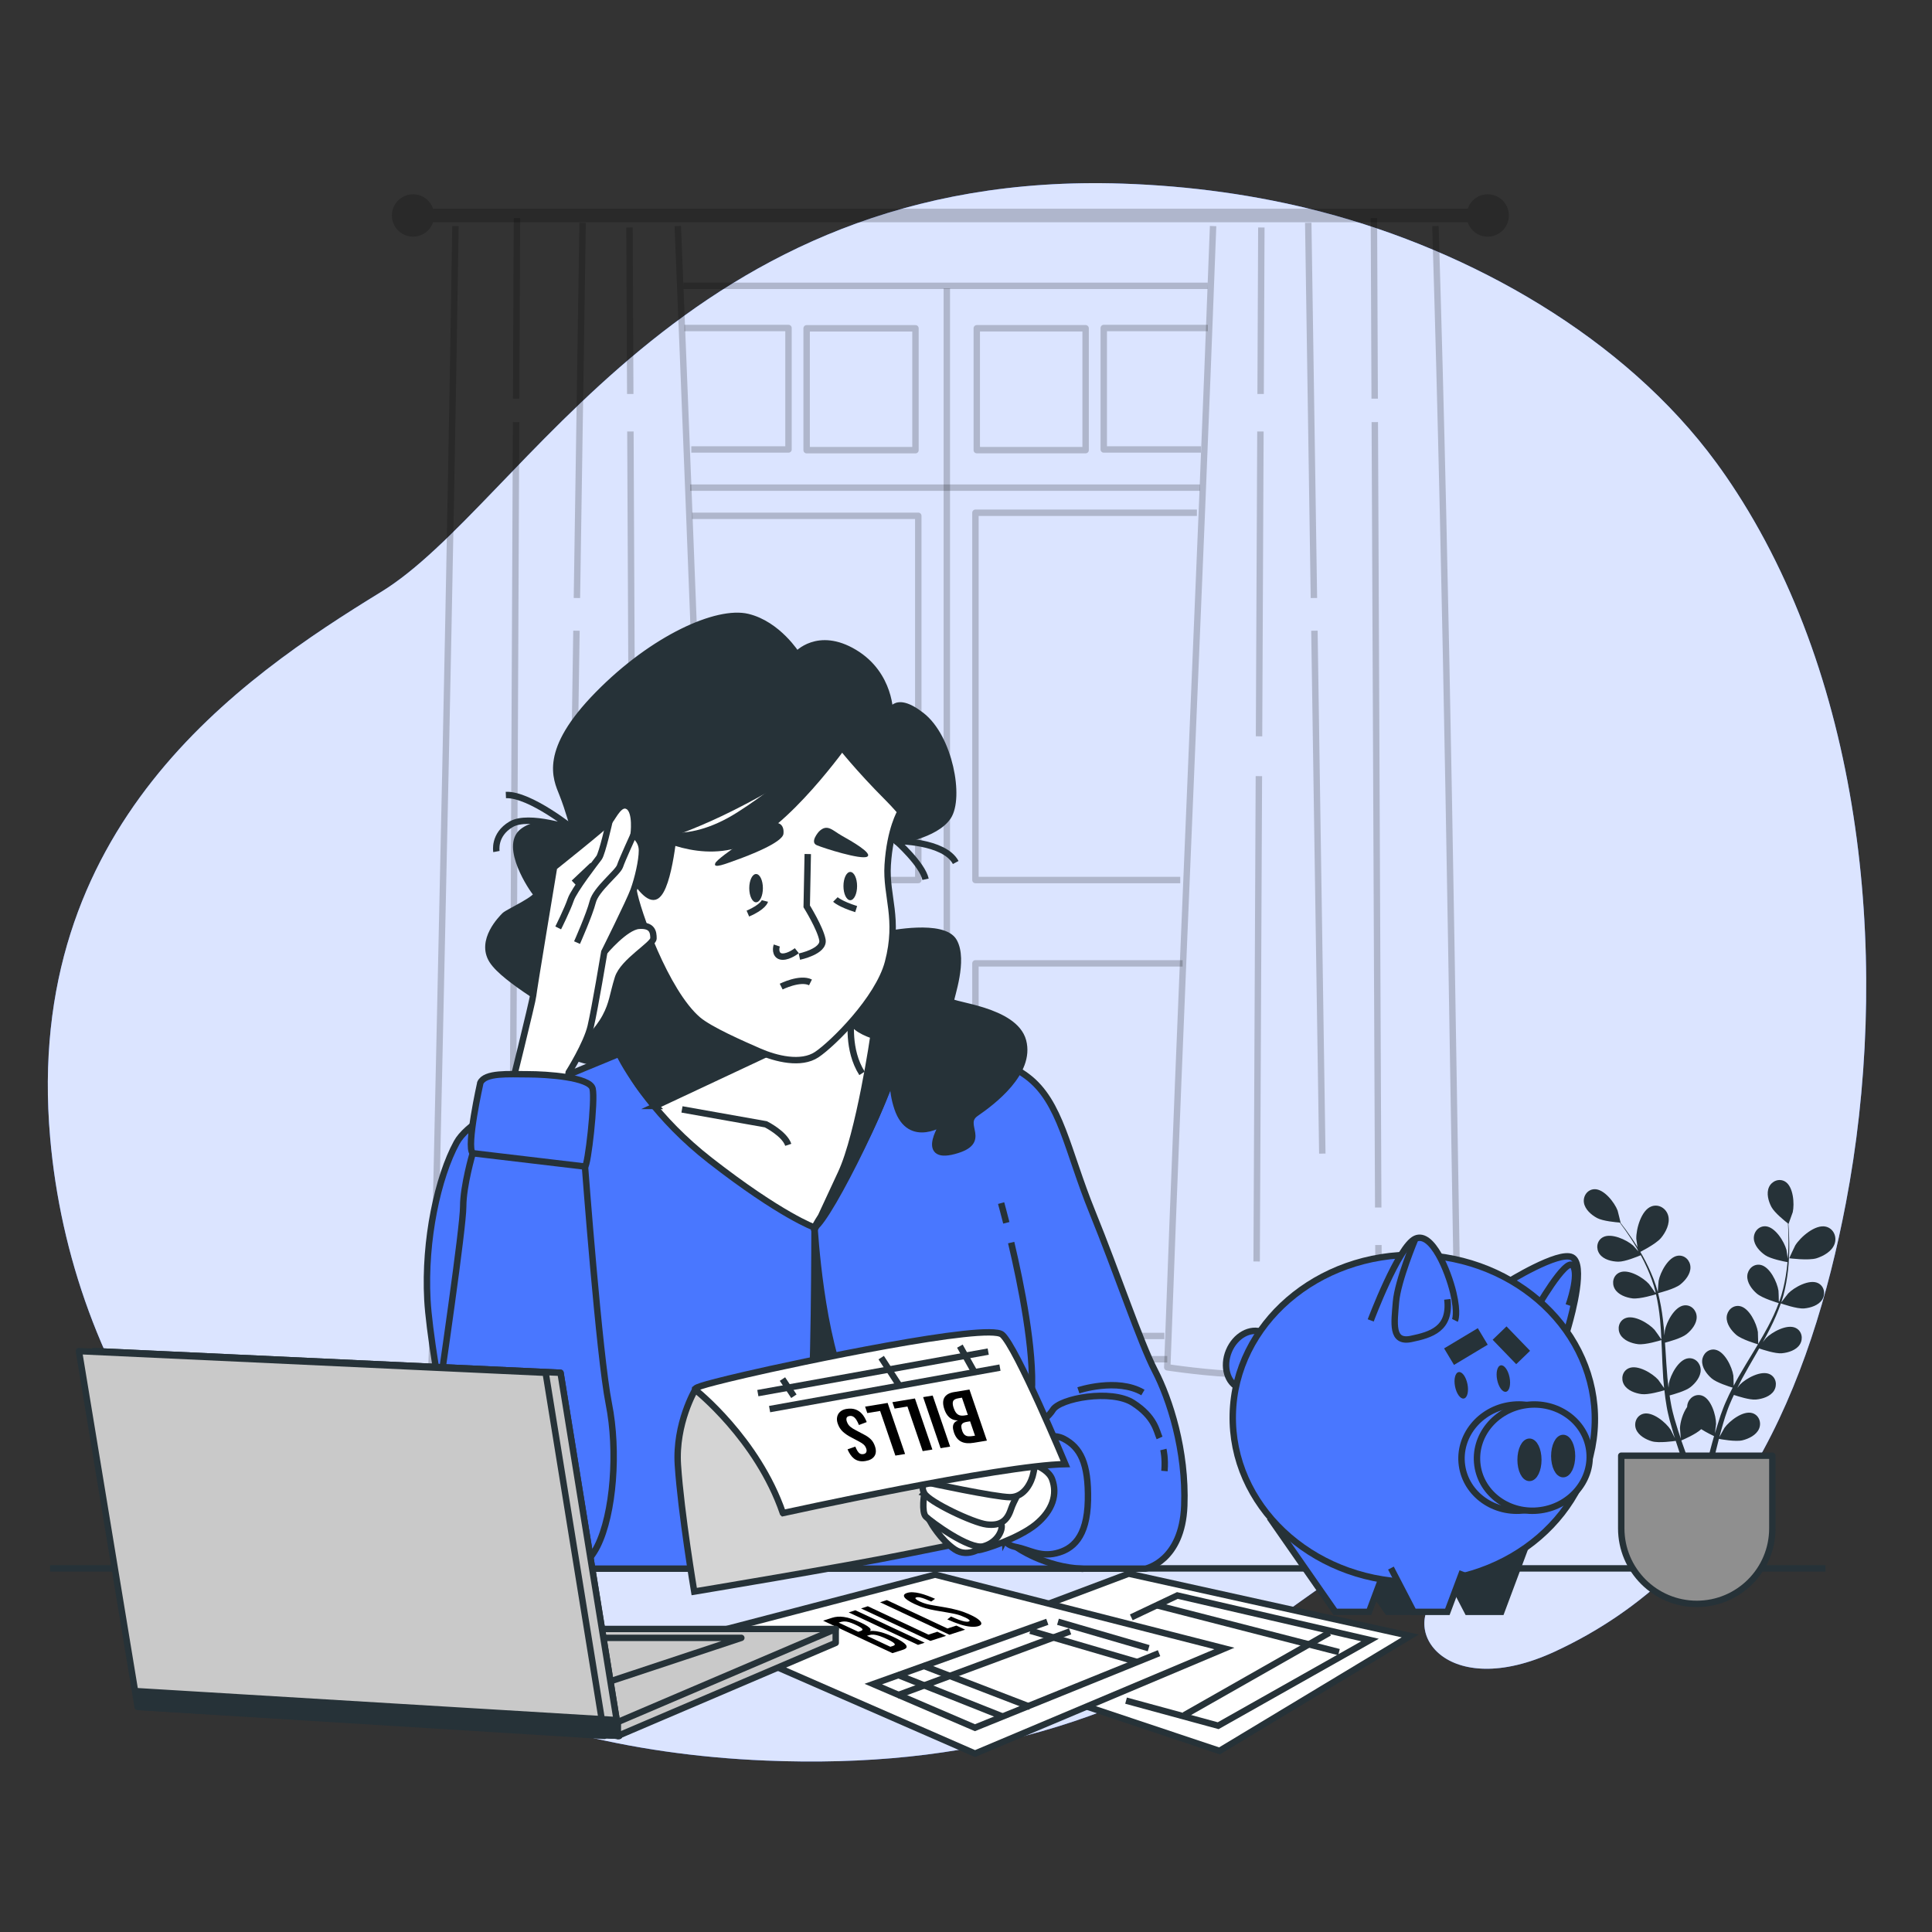 <svg width="301" height="301" viewBox="0 0 301 301" fill="none" xmlns="http://www.w3.org/2000/svg">
<rect x="0" y="0" width="301" height="301" fill="#333333" stroke="none"/>
<path d="M270.518 76.626C269.528 75.09 268.496 73.584 267.416 72.114C253.064 52.518 229.178 39.102 205.964 33.024C195.794 30.36 185.348 28.962 174.926 28.608C106.55 26.298 81.434 78.696 59.402 92.202C37.376 105.714 3.572 128.784 7.814 177.258C11.03 214.11 33.59 249.354 74.792 265.392C79.328 267.162 84.098 268.704 89.09 269.976C98.378 272.352 108.44 273.84 119.288 274.29C150.44 275.58 175.73 268.602 200.468 251.028C206.216 246.942 211.94 242.334 219.404 241.83C224.828 241.464 229.97 243.276 224.3 248.148C217.634 253.872 225.326 265.14 242.24 257.31C270.494 244.242 282.116 216.042 287.594 187.368C294.314 152.172 291.056 108.402 270.518 76.62V76.626Z" fill="#4977FF"/>
<path opacity="0.8" d="M270.518 76.626C269.528 75.09 268.496 73.584 267.416 72.114C253.064 52.518 229.178 39.102 205.964 33.024C195.794 30.36 185.348 28.962 174.926 28.608C106.55 26.298 81.434 78.696 59.402 92.202C37.376 105.714 3.572 128.784 7.814 177.258C11.03 214.11 33.59 249.354 74.792 265.392C79.328 267.162 84.098 268.704 89.09 269.976C98.378 272.352 108.44 273.84 119.288 274.29C150.44 275.58 175.73 268.602 200.468 251.028C206.216 246.942 211.94 242.334 219.404 241.83C224.828 241.464 229.97 243.276 224.3 248.148C217.634 253.872 225.326 265.14 242.24 257.31C270.494 244.242 282.116 216.042 287.594 187.368C294.314 152.172 291.056 108.402 270.518 76.62V76.626Z" fill="white"/>
<path d="M7.796 244.35H284.414" stroke="#263238" stroke-miterlimit="10"/>
<path opacity="0.2" d="M231.782 30.27C230.33 30.27 229.112 31.212 228.674 32.514H67.466C67.022 31.212 65.804 30.27 64.358 30.27C62.534 30.27 61.058 31.746 61.058 33.57C61.058 35.394 62.534 36.87 64.358 36.87C65.81 36.87 67.028 35.928 67.466 34.626H228.668C229.112 35.928 230.33 36.87 231.776 36.87C233.6 36.87 235.076 35.394 235.076 33.57C235.076 31.746 233.6 30.27 231.776 30.27H231.782Z" fill="black"/>
<g opacity="0.2">
<path d="M105.596 35.22C107.894 91.11 109.904 147.528 112.31 203.214L112.07 214.128C112.07 214.128 101.738 214.128 96.302 214.674C90.866 215.22 82.436 215.22 76.454 215.22C70.472 215.22 67.208 213.042 67.208 213.042L67.598 203.202C68.804 147.546 70.106 91.122 70.958 35.226" stroke="black" stroke-linejoin="round"/>
<path d="M79.838 193.974L79.808 200.55" stroke="black" stroke-linejoin="round"/>
<path d="M80.402 65.76L79.862 188.13" stroke="black" stroke-linejoin="round"/>
<path d="M80.54 33.984L80.414 62.112" stroke="black" stroke-linejoin="round"/>
<path d="M89.81 98.262L88.574 179.73" stroke="black" stroke-linejoin="round"/>
<path d="M90.77 34.71L89.882 93.168" stroke="black" stroke-linejoin="round"/>
<path d="M98.462 120.918L98.804 196.536" stroke="black" stroke-linejoin="round"/>
<path d="M98.216 67.224L98.432 114.714" stroke="black" stroke-linejoin="round"/>
<path d="M98.072 35.442L98.192 61.38" stroke="black" stroke-linejoin="round"/>
</g>
<g opacity="0.2">
<path d="M188.996 35.22C186.788 94.392 183.974 154.164 181.856 213.024C181.856 213.024 188.894 214.086 193.418 214.086H216.512C221.492 214.086 227.204 212.982 227.204 212.982C226.16 154.164 225.458 94.392 223.634 35.22" stroke="black" stroke-linejoin="round"/>
<path d="M214.754 193.974L214.778 200.55" stroke="black" stroke-linejoin="round"/>
<path d="M214.19 65.76L214.724 188.13" stroke="black" stroke-linejoin="round"/>
<path d="M214.052 33.984L214.172 62.112" stroke="black" stroke-linejoin="round"/>
<path d="M204.782 98.262L206.012 179.73" stroke="black" stroke-linejoin="round"/>
<path d="M203.822 34.71L204.704 93.168" stroke="black" stroke-linejoin="round"/>
<path d="M196.13 120.918L195.782 196.536" stroke="black" stroke-linejoin="round"/>
<path d="M196.37 67.224L196.154 114.714" stroke="black" stroke-linejoin="round"/>
<path d="M196.514 35.442L196.4 61.38" stroke="black" stroke-linejoin="round"/>
</g>
<g opacity="0.2">
<path d="M106.622 51.102H122.846V70.026H107.702" stroke="black" stroke-linejoin="round"/>
<path d="M142.628 51.15H125.672V70.134H142.628V51.15Z" stroke="black" stroke-linejoin="round"/>
</g>
<g opacity="0.2">
<path d="M188.186 51.102H171.962V70.026H187.106" stroke="black" stroke-linejoin="round"/>
<path d="M152.18 70.128H169.136V51.144H152.18V70.128Z" stroke="black" stroke-linejoin="round"/>
</g>
<path opacity="0.2" d="M109.298 137.106H143.066V80.364H107.816" stroke="black" stroke-linejoin="round"/>
<path opacity="0.2" d="M186.476 79.884H151.97V137.106H183.878" stroke="black" stroke-linejoin="round"/>
<path opacity="0.2" d="M110.414 150.57H143.066V207.612H112.886" stroke="black" stroke-linejoin="round"/>
<path opacity="0.2" d="M184.25 150.09H151.97V208.14H181.4" stroke="black" stroke-linejoin="round"/>
<path opacity="0.2" d="M112.736 211.764H181.856" stroke="black" stroke-linejoin="round"/>
<path opacity="0.2" d="M106.484 44.532H188.15" stroke="black" stroke-linejoin="round"/>
<path opacity="0.2" d="M147.512 44.922V210.984" stroke="black" stroke-linejoin="round"/>
<path opacity="0.2" d="M107.522 75.972H186.956" stroke="black" stroke-linejoin="round"/>
<path d="M283.028 196.032C281.75 196.428 278.768 196.032 278.768 196.032C278.738 196.032 279.626 194.148 279.692 194.034C280.496 192.738 282.818 190.698 284.48 191.112C285.674 191.412 286.22 192.702 285.818 193.812C285.41 194.952 284.114 195.684 283.028 196.026V196.032Z" fill="#263238"/>
<path d="M255.26 195.198C255.26 195.198 254.936 193.152 254.93 193.02C254.888 191.49 255.698 188.514 257.312 187.944C258.476 187.53 259.64 188.31 259.916 189.456C260.204 190.632 259.532 191.958 258.806 192.84C257.96 193.878 255.254 195.192 255.254 195.192L255.26 195.198Z" fill="#263238"/>
<path d="M255.782 217.2C256.784 217.326 258.758 216.768 259.31 216.6C259.4 217.452 259.508 218.292 259.658 219.12C259.73 219.474 259.778 219.84 259.868 220.176C259.946 220.518 260.03 220.854 260.108 221.184C260.294 221.868 260.468 222.504 260.66 223.14C260.756 223.458 260.852 223.758 260.948 224.07C260.708 223.578 260.318 222.804 260.276 222.738C259.544 221.616 257.462 219.87 256.01 220.266C254.966 220.554 254.516 221.694 254.888 222.666C255.272 223.656 256.424 224.28 257.384 224.556C258.446 224.862 260.786 224.526 261.074 224.484C261.314 225.24 261.554 225.978 261.788 226.662C261.944 227.112 262.094 227.532 262.244 227.946H263.234C263.036 227.442 262.838 226.926 262.634 226.362C262.406 225.75 262.178 225.096 261.944 224.418C262.208 224.31 264.23 223.446 265.046 222.66C265.898 223.206 266.87 223.662 267.044 223.746C266.828 224.508 266.618 225.252 266.438 225.954C266.258 226.662 266.096 227.316 265.946 227.946H266.906C267.026 227.382 267.158 226.8 267.302 226.17C267.452 225.534 267.62 224.862 267.8 224.172C268.088 224.226 270.41 224.658 271.478 224.394C272.45 224.154 273.626 223.584 274.052 222.606C274.466 221.652 274.058 220.488 273.026 220.164C271.592 219.708 269.444 221.364 268.664 222.462C268.616 222.534 268.118 223.428 267.872 223.89C267.98 223.476 268.088 223.062 268.214 222.63C268.382 222.006 268.586 221.358 268.778 220.722C268.886 220.398 269 220.068 269.114 219.738C269.222 219.402 269.366 219.096 269.492 218.766C269.684 218.292 269.912 217.806 270.134 217.326C270.758 217.536 272.594 218.13 273.566 218.046C274.568 217.956 275.816 217.572 276.38 216.672C276.932 215.79 276.71 214.584 275.738 214.104C274.388 213.438 272.012 214.752 271.082 215.712C271.052 215.742 270.878 215.97 270.668 216.234C270.902 215.772 271.13 215.31 271.376 214.848C272.084 213.54 272.846 212.226 273.608 210.912C273.764 210.636 273.92 210.36 274.076 210.084C274.598 210.264 276.584 210.924 277.598 210.834C278.6 210.744 279.848 210.36 280.412 209.46C280.964 208.578 280.742 207.372 279.77 206.892C278.42 206.226 276.05 207.54 275.114 208.5C275.078 208.536 274.868 208.8 274.64 209.106C275.042 208.386 275.432 207.66 275.798 206.928C276.44 205.65 277.004 204.36 277.454 203.064C277.64 203.13 279.95 203.946 281.078 203.85C282.08 203.76 283.328 203.376 283.892 202.476C284.444 201.594 284.222 200.388 283.25 199.908C281.9 199.242 279.524 200.556 278.594 201.516C278.528 201.582 277.772 202.56 277.514 202.92C277.514 202.902 277.526 202.89 277.532 202.872C277.988 201.51 278.258 200.148 278.45 198.846C278.642 197.55 278.714 196.308 278.75 195.168C278.786 194.028 278.75 192.978 278.714 192.054C278.69 191.55 278.66 191.094 278.624 190.668L278.648 190.686C278.648 190.686 279.272 188.976 279.302 188.862C279.596 187.554 279.404 184.848 278.108 184.08C277.178 183.528 276.038 184.002 275.606 184.944C275.162 185.91 275.516 187.164 275.99 188.052C276.476 188.958 278.138 190.284 278.558 190.608C278.582 191.052 278.606 191.526 278.624 192.054C278.642 192.978 278.654 194.022 278.594 195.156C278.576 195.456 278.546 195.786 278.528 196.098C278.456 195.558 278.348 194.82 278.33 194.748C277.988 193.446 276.566 191.136 275.066 191.052C273.986 190.992 273.194 191.934 273.242 192.972C273.29 194.034 274.184 194.988 275.012 195.552C275.876 196.146 278.018 196.554 278.486 196.638C278.426 197.334 278.342 198.054 278.216 198.792C278 200.07 277.7 201.426 277.22 202.758L277.136 202.746C277.136 202.242 277.094 201.18 277.082 201.09C276.884 199.764 275.726 197.31 274.244 197.058C273.176 196.878 272.288 197.73 272.222 198.768C272.156 199.83 272.936 200.874 273.698 201.528C274.574 202.284 277.022 202.992 277.118 203.016C276.656 204.258 276.086 205.494 275.432 206.718C274.964 207.606 274.448 208.488 273.926 209.364C273.926 209.01 273.884 207.612 273.872 207.516C273.674 206.19 272.516 203.736 271.034 203.484C269.966 203.304 269.078 204.156 269.012 205.194C268.946 206.256 269.732 207.3 270.488 207.954C271.34 208.692 273.686 209.382 273.884 209.436C273.644 209.832 273.41 210.234 273.17 210.63C272.384 211.926 271.592 213.228 270.842 214.53C270.584 214.98 270.344 215.436 270.104 215.892C270.098 215.358 270.062 214.392 270.05 214.308C269.852 212.976 268.694 210.528 267.212 210.276C266.144 210.096 265.256 210.948 265.19 211.986C265.124 213.048 265.904 214.092 266.666 214.746C267.428 215.406 269.39 216.024 269.942 216.192C269.546 216.954 269.174 217.716 268.844 218.484C268.706 218.82 268.55 219.15 268.436 219.48C268.316 219.81 268.196 220.134 268.076 220.458C267.854 221.13 267.65 221.76 267.458 222.39C267.362 222.708 267.278 223.014 267.182 223.326C267.254 222.786 267.356 221.928 267.356 221.844C267.362 220.5 266.588 217.902 265.16 217.428C264.128 217.092 263.126 217.794 262.898 218.808C262.868 218.94 262.856 219.066 262.85 219.198C262.16 220.182 261.764 221.61 261.734 222.504C261.734 222.588 261.812 223.608 261.86 224.13C261.722 223.722 261.584 223.32 261.446 222.888C261.248 222.276 261.05 221.622 260.864 220.986C260.78 220.656 260.69 220.32 260.6 219.978C260.504 219.636 260.456 219.3 260.378 218.958C260.276 218.454 260.198 217.926 260.12 217.404C260.756 217.236 262.616 216.714 263.378 216.108C264.164 215.484 264.992 214.47 264.962 213.408C264.938 212.37 264.086 211.482 263.006 211.62C261.512 211.806 260.258 214.212 260.006 215.532C260 215.574 259.976 215.862 259.952 216.198C259.892 215.682 259.826 215.172 259.778 214.65C259.646 213.168 259.562 211.65 259.466 210.132C259.448 209.814 259.424 209.502 259.4 209.184C259.934 209.046 261.956 208.5 262.754 207.864C263.54 207.24 264.368 206.226 264.338 205.164C264.314 204.126 263.462 203.238 262.382 203.376C260.888 203.562 259.634 205.968 259.382 207.288C259.376 207.336 259.346 207.672 259.316 208.056C259.256 207.234 259.178 206.412 259.082 205.602C258.914 204.18 258.668 202.794 258.326 201.468C258.518 201.42 260.894 200.826 261.782 200.124C262.568 199.5 263.396 198.486 263.366 197.424C263.342 196.386 262.49 195.498 261.41 195.636C259.916 195.822 258.662 198.228 258.41 199.548C258.392 199.644 258.302 200.874 258.284 201.312C258.284 201.294 258.278 201.282 258.272 201.264C257.9 199.872 257.372 198.594 256.814 197.4C256.256 196.212 255.632 195.138 255.038 194.166C254.438 193.194 253.832 192.336 253.292 191.586C252.992 191.184 252.716 190.818 252.452 190.482H252.482C252.482 190.482 252.062 188.712 252.02 188.604C251.546 187.35 249.89 185.202 248.384 185.274C247.304 185.328 246.614 186.348 246.77 187.374C246.932 188.424 247.922 189.276 248.804 189.756C249.71 190.248 251.828 190.434 252.356 190.47C252.626 190.824 252.902 191.208 253.208 191.64C253.736 192.402 254.318 193.266 254.894 194.25C255.05 194.514 255.2 194.796 255.356 195.072C254.996 194.664 254.498 194.106 254.444 194.058C253.442 193.164 250.982 192.018 249.686 192.78C248.75 193.326 248.612 194.55 249.224 195.39C249.848 196.248 251.12 196.548 252.128 196.566C253.172 196.584 255.188 195.744 255.626 195.558C255.962 196.176 256.286 196.812 256.592 197.502C257.12 198.69 257.618 199.98 257.948 201.36C257.906 201.378 257.912 201.378 257.87 201.396C257.588 200.976 256.97 200.112 256.91 200.046C256.016 199.044 253.694 197.64 252.32 198.252C251.33 198.69 251.06 199.89 251.576 200.796C252.104 201.72 253.334 202.158 254.33 202.284C255.476 202.428 257.912 201.672 258.002 201.642C258.302 202.932 258.506 204.276 258.638 205.656C258.734 206.658 258.794 207.672 258.842 208.692C258.65 208.392 257.846 207.252 257.774 207.18C256.88 206.178 254.558 204.774 253.184 205.386C252.194 205.824 251.924 207.024 252.44 207.93C252.968 208.854 254.198 209.292 255.194 209.418C256.316 209.562 258.65 208.842 258.842 208.782C258.866 209.244 258.89 209.706 258.908 210.174C258.968 211.692 259.022 213.21 259.124 214.71C259.16 215.232 259.214 215.742 259.262 216.252C258.962 215.814 258.398 215.022 258.344 214.962C257.45 213.96 255.128 212.556 253.754 213.168C252.764 213.606 252.494 214.806 253.01 215.712C253.538 216.636 254.768 217.074 255.764 217.2H255.782Z" fill="#263238"/>
<path d="M264.356 249.882C257.852 249.882 252.584 244.614 252.584 238.11V226.794H276.128V238.11C276.128 244.614 270.86 249.882 264.356 249.882Z" fill="#8F8F8F" stroke="#263238" stroke-linecap="round" stroke-linejoin="round"/>
<path d="M148.898 134.376C147.074 130.986 139.646 131.034 139.646 131.034C139.646 131.034 143.684 134.64 144.2 136.986" stroke="#263238" stroke-miterlimit="10"/>
<path d="M124.154 102C124.154 102 121.22 97.272 116.486 96.126C111.758 94.986 101.804 99.39 93.164 108.198C84.518 117.006 86.642 121.248 87.62 123.696C88.598 126.144 89.414 129.24 89.414 129.24C89.414 129.24 84.356 127.284 81.422 129.564C78.488 131.844 82.892 138.534 83.54 139.188C84.194 139.842 79.136 142.122 78.644 142.614C78.152 143.106 74.732 146.526 76.688 149.628C78.644 152.73 87.452 157.458 87.452 157.944C87.452 158.43 85.82 162.348 88.268 163.98C90.716 165.612 94.958 165.936 96.584 165.612C98.21 165.288 108.656 167.406 109.796 158.436C110.936 149.466 107.678 134.946 107.678 134.946L130.838 119.778L139.646 131.034C139.646 131.034 145.742 130.176 147.698 127.236C149.654 124.302 147.962 114.882 143.558 111.462C139.154 108.042 138.662 111.3 138.662 111.3C138.662 111.3 138.824 105.102 133.118 101.676C127.412 98.25 124.148 102 124.148 102H124.154Z" fill="#263238" stroke="#263238" stroke-miterlimit="10"/>
<path d="M78.812 123.858C82.562 123.696 89.414 129.24 89.414 129.24C89.414 129.24 82.4 126.792 79.628 128.424C76.856 130.056 77.342 132.666 77.342 132.666" stroke="#263238" stroke-miterlimit="10"/>
<path d="M105.074 152.4C105.074 152.4 106.706 155.496 105.398 158.598C104.096 161.7 103.112 161.208 97.244 163.818C91.37 166.428 74.084 172.626 71.15 178.008C68.216 183.39 66.092 193.176 66.584 202.476C67.076 211.776 73.106 241.95 74.414 243.252C75.716 244.554 77.51 244.392 77.51 244.392H178.472C178.472 244.392 184.178 243.252 184.508 234.606C184.838 225.96 182.222 217.968 179.942 213.564C177.656 209.16 174.068 198.396 170.156 188.772C166.244 179.148 165.26 171.648 160.046 167.73C154.826 163.818 145.694 162.024 145.694 162.024L133.952 158.922L132.32 157.452L105.08 152.394L105.074 152.4Z" fill="#4977FF" stroke="#263238" stroke-miterlimit="10"/>
<path d="M156.632 239.688C156.632 239.688 156.392 240.66 158.33 241.026C160.274 241.392 161.972 242.604 164.522 241.998C167.072 241.392 169.376 239.568 169.496 233.748C169.616 227.922 168.284 225.498 165.734 224.16C163.184 222.822 157.964 224.886 157.358 225.498C156.752 226.11 156.266 227.682 156.386 229.14C156.506 230.598 156.626 239.7 156.626 239.7L156.632 239.688Z" fill="#4977FF" stroke="#263238" stroke-miterlimit="10"/>
<path d="M158.45 224.274C158.45 224.274 162.938 221.484 164.03 219.66C165.122 217.842 173.132 216.384 176.528 218.568C179.924 220.752 180.17 222.936 180.656 224.028" stroke="#263238" stroke-miterlimit="10"/>
<path d="M158.33 241.026C158.33 241.026 162.698 244.182 168.77 244.422" stroke="#263238" stroke-miterlimit="10"/>
<path d="M168.008 216.612C168.008 216.612 174.038 214.602 178.064 216.948" stroke="#263238" stroke-miterlimit="10"/>
<path d="M181.25 225.828C181.25 225.828 181.586 227.166 181.418 229.182" stroke="#263238" stroke-miterlimit="10"/>
<path d="M126.11 221.436C126.902 217.146 126.902 191.25 126.902 191.25C126.902 191.25 127.856 208.566 132.146 217.146" fill="#263238"/>
<path d="M126.11 221.436C126.902 217.146 126.902 191.25 126.902 191.25C126.902 191.25 127.856 208.566 132.146 217.146" stroke="#263238" stroke-miterlimit="10"/>
<path d="M157.538 193.59C159.08 200.112 161.144 210.378 160.742 216.99" stroke="#263238" stroke-miterlimit="10"/>
<path d="M155.972 187.44C155.972 187.44 156.296 188.604 156.782 190.512" stroke="#263238" stroke-miterlimit="10"/>
<path d="M97.244 163.818C96.992 163.932 96.71 164.052 96.41 164.178C98.042 167.304 102.32 174.312 110.618 180.78C121.712 189.426 126.902 191.25 126.902 191.25C129.188 189.948 139.652 168.87 140.468 162.672C140.564 161.964 140.648 161.316 140.732 160.71L133.94 158.916L132.308 157.446L105.068 152.388C105.068 152.388 106.7 155.484 105.392 158.586C104.09 161.688 103.106 161.196 97.238 163.806L97.244 163.818Z" fill="white" stroke="#263238" stroke-miterlimit="10"/>
<path d="M106.25 172.842L119.324 175.164C119.324 175.164 122.228 176.616 122.81 178.362" stroke="#263238" stroke-miterlimit="10"/>
<path d="M136.13 161.142C136.13 161.142 133.886 176.646 131.03 182.772C128.174 188.892 126.452 192.792 126.908 191.25C127.358 189.708 136.244 178.488 140.474 162.672L136.136 161.142H136.13Z" fill="#263238" stroke="#263238" stroke-miterlimit="10"/>
<path d="M132.638 158.76C132.638 158.76 131.954 163.572 134.3 167.226" stroke="#263238" stroke-miterlimit="10"/>
<path d="M138.344 145.548C138.344 145.548 146.99 143.754 148.622 146.688C150.254 149.622 148.13 155.334 148.13 155.988C148.13 156.642 158.078 157.29 159.386 162.186C160.688 167.082 154.658 171.648 152.048 173.442C149.438 175.236 154.166 177.846 148.622 179.316C143.078 180.786 147.152 174.75 147.152 174.75C147.152 174.75 141.77 178.5 139.814 172.632C137.858 166.764 140.792 163.17 140.468 162.684C140.144 162.192 133.13 161.382 132.638 158.772C132.146 156.162 137.858 149.472 138.344 145.56V145.548Z" fill="#263238" stroke="#263238" stroke-miterlimit="10"/>
<path d="M102.134 172.302L123.338 162.354L106.214 155.34C106.214 155.34 105.56 158.112 104.912 159.906C104.264 161.7 97.244 163.818 97.244 163.818C97.244 163.818 97.082 167.082 102.14 172.302H102.134Z" fill="#263238" stroke="#263238" stroke-miterlimit="10"/>
<path d="M130.844 116.028C130.844 116.028 133.598 119.598 138.344 124.344C139.322 125.322 140.3 126.462 140.3 126.462C140.3 126.462 138.656 129.144 138.302 134.766C137.996 139.632 140.15 143.094 138.344 149.952C136.838 155.652 129.698 162.672 127.25 164.304C124.802 165.936 120.89 164.958 118.28 163.812C115.67 162.672 110.612 160.464 108.746 158.88C103.694 154.566 99.194 141.792 98.702 138.696C98.21 135.594 98.048 131.52 98.048 131.52C98.048 131.52 101.474 131.52 110.606 127.44C119.738 123.36 130.832 116.022 130.832 116.022L130.844 116.028Z" fill="white" stroke="#263238" stroke-miterlimit="10"/>
<path d="M128.462 115.764C128.462 115.764 123.89 121.416 115.16 126.972C106.43 132.528 100.874 129.354 100.874 129.354C100.874 129.354 108.02 133.854 115.16 131.472C122.306 129.09 131.828 115.596 131.828 115.596L128.462 115.764Z" fill="#263238" stroke="#263238" stroke-miterlimit="10"/>
<path d="M119.174 140.37C119.174 140.37 118.94 141.294 116.516 142.332L119.174 140.37Z" fill="white"/>
<path d="M119.174 140.37C119.174 140.37 118.94 141.294 116.516 142.332" stroke="#263238" stroke-miterlimit="10"/>
<path d="M130.154 140.136C130.154 140.136 130.85 140.832 133.388 141.636L130.154 140.136Z" fill="white"/>
<path d="M130.154 140.136C130.154 140.136 130.85 140.832 133.388 141.636" stroke="#263238" stroke-miterlimit="10"/>
<path d="M105.104 128.382C105.104 128.382 104.324 138.288 102.236 139.59C100.148 140.892 95.978 131.772 95.978 131.772L103.538 123.69L105.104 128.382Z" fill="#263238" stroke="#263238" stroke-miterlimit="10"/>
<path d="M119.678 128.49C119.678 128.49 111.872 133.518 111.446 134.472C111.014 135.426 113.15 134.544 114.842 133.938C116.54 133.332 121.91 131.286 122.06 129.9C122.21 128.514 121.334 127.728 119.678 128.49Z" fill="#263238"/>
<path d="M127.58 129.564C127.58 129.564 126.11 131.196 127.256 131.682C128.402 132.168 134.108 133.968 135.086 133.476C136.064 132.984 132.638 131.028 131.174 130.212C129.704 129.396 128.888 128.256 127.586 129.558L127.58 129.564Z" fill="#263238"/>
<path d="M124.544 149.04C124.544 149.04 128.456 148.224 128.132 146.43C127.808 144.636 125.684 141.21 125.684 141.21L125.846 133.056" fill="white"/>
<path d="M124.544 149.04C124.544 149.04 128.456 148.224 128.132 146.43C127.808 144.636 125.684 141.21 125.684 141.21L125.846 133.056" stroke="#263238" stroke-miterlimit="10"/>
<path d="M124.142 148.116C124.142 148.116 122.984 149.04 121.946 149.04C120.908 149.04 120.788 148.002 121.022 147.306" fill="white"/>
<path d="M124.142 148.116C124.142 148.116 122.984 149.04 121.946 149.04C120.908 149.04 120.788 148.002 121.022 147.306" stroke="#263238" stroke-miterlimit="10"/>
<path d="M121.706 153.708C121.706 153.708 124.64 152.238 126.272 153.054" stroke="#263238" stroke-miterlimit="10"/>
<path d="M133.532 138.048C133.532 139.266 133.058 140.25 132.47 140.25C131.882 140.25 131.408 139.266 131.408 138.048C131.408 136.83 131.882 135.846 132.47 135.846C133.058 135.846 133.532 136.83 133.532 138.048Z" fill="#263238"/>
<path d="M118.856 138.372C118.856 139.59 118.382 140.574 117.794 140.574C117.206 140.574 116.732 139.59 116.732 138.372C116.732 137.154 117.206 136.17 117.794 136.17C118.382 136.17 118.856 137.154 118.856 138.372Z" fill="#263238"/>
<path d="M94.142 148.32C94.142 148.32 97.406 144.408 99.524 144.24C101.642 144.078 101.81 145.218 101.81 146.196C101.81 147.174 97.082 149.784 96.266 152.394C95.45 155.004 95.45 156.306 94.31 158.43C93.17 160.548 91.214 162.342 91.214 162.342C91.214 162.342 91.868 151.416 94.148 148.314L94.142 148.32Z" fill="white" stroke="#263238" stroke-miterlimit="10"/>
<path d="M79.304 170.832C79.304 170.832 83.054 155.664 83.054 155.172C83.054 154.68 86.318 135.108 86.318 135.108C86.318 135.108 94.31 128.748 94.964 127.932C95.618 127.116 96.596 124.836 97.898 125.646C99.2 126.462 98.714 130.05 98.714 130.05C98.714 130.05 100.016 130.866 100.016 132.498C100.016 134.13 99.362 136.902 98.714 138.696C98.06 140.49 94.148 148.32 94.148 148.32C94.148 148.32 92.678 157.128 92.03 159.9C91.382 162.672 88.604 167.076 88.604 167.076L88.112 170.502L79.304 170.826V170.832Z" fill="white" stroke="#263238" stroke-miterlimit="10"/>
<path d="M98.708 130.056C98.708 130.056 96.914 133.968 96.59 134.952C96.266 135.93 92.84 138.54 92.348 140.496C91.856 142.452 89.9 146.856 89.9 146.856" stroke="#263238" stroke-miterlimit="10"/>
<path d="M94.958 127.932C94.958 127.932 93.818 132.99 93.326 133.638C92.834 134.292 89.414 138.696 88.922 140.16C88.43 141.63 86.966 144.564 86.966 144.564" stroke="#263238" stroke-miterlimit="10"/>
<path d="M92.348 134.784L89.414 137.556" stroke="#263238" stroke-miterlimit="10"/>
<path d="M74.834 168.708C74.834 168.708 72.608 178.638 73.646 179.676C74.684 180.714 90.692 181.752 91.136 181.752C91.58 181.752 92.768 171.378 92.324 169.596C91.88 167.82 85.208 167.37 82.244 167.37C79.28 167.37 75.572 167.076 74.834 168.702V168.708Z" fill="#4977FF" stroke="#263238" stroke-miterlimit="10"/>
<path d="M73.646 179.676C73.646 179.676 72.164 184.716 72.164 187.974C72.164 191.232 68.9 213.618 67.274 224.736C65.642 235.854 67.274 240.15 70.538 242.82C73.796 245.49 78.836 247.266 82.394 246.528C85.952 245.784 90.548 245.934 93.068 240.894C95.588 235.854 96.332 226.074 94.844 218.658C93.362 211.248 91.136 181.746 91.136 181.746L73.646 179.67V179.676Z" fill="#4977FF" stroke="#263238" stroke-miterlimit="10"/>
<path d="M158.576 227.43C158.576 227.43 163.064 228.156 163.916 230.466C164.768 232.77 164.036 235.32 161.366 237.504C158.696 239.688 153.116 241.512 152.384 241.512C151.652 241.512 153.356 232.53 154.814 230.346C156.272 228.162 158.576 227.436 158.576 227.436V227.43Z" fill="white" stroke="#263238" stroke-miterlimit="10"/>
<path d="M108.314 216.51C108.314 216.51 105.182 221.766 105.614 228.264C106.112 235.794 108.158 247.962 108.158 247.962C108.158 247.962 131.192 244.152 141.362 242.082C151.532 240.018 153.434 239.7 153.434 239.7C153.434 239.7 154.706 230.646 157.244 226.674L159.788 222.702C159.788 222.702 157.724 211.74 152.48 210.468C147.236 209.196 108.314 216.504 108.314 216.504V216.51Z" fill="#D4D4D4" stroke="#263238" stroke-miterlimit="10"/>
<path d="M144.98 237.144C144.98 237.144 146.558 239.934 148.742 241.392C150.926 242.85 153.23 240.906 153.23 240.906L144.98 237.144Z" fill="white" stroke="#263238" stroke-miterlimit="10"/>
<path d="M144.008 232.65C144.008 232.65 143.522 235.56 144.248 236.292C144.974 237.018 151.046 241.512 153.23 240.906C155.414 240.3 156.266 238.356 156.02 237.51C155.78 236.658 144.002 232.656 144.002 232.656L144.008 232.65Z" fill="white" stroke="#263238" stroke-miterlimit="10"/>
<path d="M144.374 230.952C144.374 230.952 143.282 231.318 144.008 232.65C144.734 233.988 151.652 237.264 153.716 237.504C155.78 237.744 156.872 237.018 157.478 235.2C158.084 233.382 158.936 232.77 158.204 232.41C157.478 232.044 144.368 230.952 144.368 230.952H144.374Z" fill="white" stroke="#263238" stroke-miterlimit="10"/>
<path d="M144.374 230.952C144.374 230.952 155.054 233.256 157.358 233.256C159.662 233.256 160.754 230.826 161 229.494C161.24 228.156 161.852 227.43 158.57 227.43C155.288 227.43 146.552 228.282 145.1 228.642C143.642 229.008 142.796 229.854 144.374 230.946V230.952Z" fill="white" stroke="#263238" stroke-miterlimit="10"/>
<path d="M121.976 235.734C121.976 235.734 155.972 228.27 165.98 228.108C165.98 228.108 158.354 209.838 156.128 207.93C153.902 206.022 124.034 212.334 116.102 214.182C108.29 216.006 108.26 216.234 108.308 216.504C108.308 216.504 117.998 224.13 121.97 235.728L121.976 235.734Z" fill="white" stroke="#263238" stroke-miterlimit="10"/>
<path d="M151.04 216.486L153.758 224.442L151.73 224.778C151.364 224.838 151.022 224.862 150.704 224.844C150.386 224.826 150.092 224.76 149.828 224.64C149.564 224.52 149.324 224.34 149.12 224.1C148.916 223.854 148.742 223.536 148.61 223.134C148.502 222.81 148.454 222.528 148.466 222.288C148.478 222.042 148.55 221.838 148.682 221.676C148.814 221.514 149.006 221.388 149.252 221.298C148.91 221.298 148.598 221.232 148.328 221.1C148.058 220.968 147.824 220.776 147.626 220.524C147.428 220.272 147.266 219.96 147.134 219.576C147.002 219.198 146.936 218.85 146.936 218.544C146.936 218.238 146.996 217.968 147.128 217.746C147.254 217.524 147.446 217.338 147.704 217.188C147.962 217.044 148.28 216.936 148.67 216.876L151.046 216.486H151.04ZM151.136 221.436L150.626 221.52C150.326 221.568 150.11 221.652 149.978 221.76C149.846 221.874 149.774 222.024 149.768 222.21C149.768 222.396 149.81 222.624 149.9 222.894C149.996 223.176 150.122 223.386 150.272 223.524C150.422 223.662 150.608 223.74 150.824 223.764C151.04 223.788 151.304 223.776 151.61 223.722L151.904 223.674L151.136 221.436ZM149.876 217.752L149.306 217.848C148.85 217.92 148.574 218.082 148.484 218.322C148.394 218.562 148.424 218.904 148.574 219.348C148.682 219.666 148.814 219.924 148.958 220.11C149.102 220.296 149.282 220.422 149.498 220.494C149.714 220.56 149.966 220.572 150.266 220.524L150.788 220.44L149.87 217.758L149.876 217.752Z" fill="black"/>
<path d="M145.31 217.422L148.028 225.378L146.54 225.624L143.822 217.668L145.31 217.422Z" fill="black"/>
<path d="M142.544 217.878L145.262 225.834L143.75 226.08L141.374 219.126L139.376 219.456L139.034 218.454L142.544 217.878Z" fill="black"/>
<path d="M138.29 218.574L141.008 226.53L139.496 226.776L137.12 219.822L135.122 220.152L134.78 219.15L138.29 218.574Z" fill="black"/>
<path d="M131.918 219.504C132.416 219.42 132.86 219.45 133.256 219.582C133.652 219.714 134 219.948 134.294 220.278C134.588 220.608 134.834 221.034 135.032 221.556L133.82 222.012C133.7 221.706 133.568 221.442 133.424 221.214C133.28 220.986 133.118 220.824 132.944 220.716C132.77 220.608 132.572 220.572 132.35 220.608C132.104 220.65 131.954 220.746 131.9 220.902C131.846 221.058 131.858 221.244 131.93 221.46C132.05 221.808 132.23 222.078 132.47 222.276C132.71 222.474 133.004 222.66 133.352 222.834L134.696 223.548C135.074 223.74 135.398 223.974 135.674 224.244C135.95 224.514 136.16 224.868 136.31 225.306C136.526 225.936 136.502 226.452 136.238 226.854C135.974 227.256 135.512 227.514 134.852 227.622C134.462 227.688 134.12 227.682 133.826 227.61C133.526 227.538 133.268 227.412 133.046 227.238C132.824 227.058 132.632 226.848 132.47 226.602C132.308 226.356 132.164 226.092 132.044 225.804L133.256 225.378C133.352 225.624 133.46 225.84 133.574 226.032C133.688 226.218 133.814 226.362 133.964 226.458C134.114 226.548 134.3 226.578 134.516 226.542C134.738 226.506 134.888 226.404 134.96 226.248C135.032 226.086 135.032 225.9 134.96 225.696C134.87 225.426 134.732 225.216 134.558 225.06C134.384 224.904 134.156 224.754 133.874 224.604L132.542 223.896C132.11 223.674 131.708 223.404 131.336 223.074C130.97 222.744 130.694 222.318 130.514 221.79C130.382 221.412 130.358 221.058 130.43 220.734C130.502 220.41 130.664 220.14 130.916 219.924C131.168 219.708 131.504 219.564 131.918 219.498V219.504Z" fill="black"/>
<path d="M119.9 219.534L155.792 213.072" stroke="#263238" stroke-miterlimit="10"/>
<path d="M149.546 209.724L151.928 213.978" stroke="#263238" stroke-miterlimit="10"/>
<path d="M137.288 211.512L139.964 215.64" stroke="#263238" stroke-miterlimit="10"/>
<path d="M121.904 214.854L123.686 217.53" stroke="#263238" stroke-miterlimit="10"/>
<path d="M118.07 217.044L153.962 210.576" stroke="#263238" stroke-miterlimit="10"/>
<path d="M234.812 199.812C234.812 199.812 242.816 194.826 244.916 195.876C247.016 196.926 244.916 204.666 244.394 206.508L243.872 208.344L234.818 199.812H234.812Z" fill="#4977FF" stroke="#263238" stroke-miterlimit="10"/>
<path d="M239.144 204.276C239.144 204.276 243.998 195.744 245.048 197.19C246.098 198.636 244.394 203.358 244.394 203.358" fill="#4977FF"/>
<path d="M239.144 204.276C239.144 204.276 243.998 195.744 245.048 197.19C246.098 198.636 244.394 203.358 244.394 203.358" stroke="#263238" stroke-miterlimit="10"/>
<path d="M205.94 236.424L216.176 251.124H221.426L225.494 240.234" fill="#263238"/>
<path d="M205.94 236.424L216.176 251.124H221.426L225.494 240.234" stroke="#263238" stroke-miterlimit="10"/>
<path d="M225.098 244.302L228.644 251.124H233.894L237.962 240.234" fill="#263238"/>
<path d="M225.098 244.302L228.644 251.124H233.894L237.962 240.234" stroke="#263238" stroke-miterlimit="10"/>
<path d="M197.804 236.424L208.04 251.124H213.29L217.358 240.234" fill="#4977FF"/>
<path d="M197.804 236.424L208.04 251.124H213.29L217.358 240.234" stroke="#263238" stroke-miterlimit="10"/>
<path d="M198.362 213.348C197.366 215.748 195.014 217.056 193.106 216.264C191.198 215.472 190.46 212.886 191.456 210.486C192.452 208.086 194.804 206.778 196.712 207.57C198.62 208.362 199.358 210.948 198.362 213.348Z" fill="#4977FF" stroke="#263238" stroke-miterlimit="10"/>
<path d="M248.473 221.617C248.788 207.54 236.415 195.847 220.838 195.499C205.26 195.151 192.378 206.28 192.063 220.356C191.749 234.433 204.121 246.126 219.699 246.474C235.276 246.822 248.159 235.693 248.473 221.617Z" fill="#4977FF" stroke="#263238" stroke-miterlimit="10"/>
<path d="M213.554 205.716C213.554 205.716 217.886 194.166 220.508 192.984C223.13 191.802 225.626 198.102 226.412 201.384C227.198 204.666 226.676 205.716 226.676 205.716" fill="#4977FF"/>
<path d="M213.554 205.716C213.554 205.716 217.886 194.166 220.508 192.984C223.13 191.802 225.626 198.102 226.412 201.384C227.198 204.666 226.676 205.716 226.676 205.716" stroke="#263238" stroke-miterlimit="10"/>
<path d="M220.508 192.99C220.508 192.99 217.754 199.554 217.49 202.83C217.226 206.106 216.704 209.262 219.854 208.602C223.004 207.948 226.022 207.03 225.494 202.434" fill="#4977FF"/>
<path d="M220.508 192.99C220.508 192.99 217.754 199.554 217.49 202.83C217.226 206.106 216.704 209.262 219.854 208.602C223.004 207.948 226.022 207.03 225.494 202.434" stroke="#263238" stroke-miterlimit="10"/>
<path d="M237.619 235.279C242.427 234.61 245.814 230.4 245.184 225.878C244.554 221.355 240.146 218.232 235.338 218.902C230.529 219.571 227.142 223.781 227.772 228.303C228.402 232.826 232.811 235.949 237.619 235.279Z" fill="#4977FF" stroke="#263238" stroke-miterlimit="10"/>
<path d="M240.032 235.283C244.84 234.613 248.227 230.404 247.597 225.881C246.967 221.358 242.559 218.235 237.751 218.905C232.942 219.575 229.555 223.784 230.185 228.306C230.815 232.829 235.224 235.952 240.032 235.283Z" fill="#4977FF" stroke="#263238" stroke-miterlimit="10"/>
<path d="M239.666 227.436C239.666 228.996 239.048 230.256 238.286 230.256C237.524 230.256 236.906 228.99 236.906 227.436C236.906 225.882 237.524 224.616 238.286 224.616C239.048 224.616 239.666 225.882 239.666 227.436Z" fill="#263238" stroke="#263238" stroke-miterlimit="10"/>
<path d="M244.916 226.848C244.916 228.408 244.298 229.668 243.536 229.668C242.774 229.668 242.156 228.402 242.156 226.848C242.156 225.294 242.774 224.028 243.536 224.028C244.298 224.028 244.916 225.294 244.916 226.848Z" fill="#263238" stroke="#263238" stroke-miterlimit="10"/>
<path d="M228.626 215.634C228.854 216.774 228.602 217.782 228.068 217.884C227.534 217.992 226.922 217.152 226.694 216.018C226.466 214.878 226.718 213.87 227.252 213.768C227.786 213.66 228.398 214.5 228.626 215.634Z" fill="#263238"/>
<path d="M235.184 214.584C235.412 215.724 235.16 216.732 234.626 216.834C234.092 216.942 233.48 216.102 233.252 214.968C233.024 213.828 233.276 212.82 233.81 212.718C234.344 212.61 234.956 213.45 235.184 214.584Z" fill="#263238"/>
<path d="M225.758 211.362L231.008 208.212" stroke="#263238" stroke-width="3" stroke-miterlimit="10"/>
<path d="M233.63 207.69L237.302 211.494" stroke="#263238" stroke-width="3" stroke-miterlimit="10"/>
<path d="M216.704 244.302L220.244 251.124H225.494L227.858 244.824" fill="#4977FF"/>
<path d="M216.704 244.302L220.244 251.124H225.494L227.858 244.824" stroke="#263238" stroke-miterlimit="10"/>
<path d="M175.844 245.172L143.642 257.28L189.992 272.784L219.71 254.874L175.844 245.172Z" fill="white" stroke="#263238" stroke-miterlimit="10"/>
<path d="M176.252 251.976L183.428 248.574L213.446 255.51L189.788 268.86L175.436 264.954" stroke="#263238" stroke-miterlimit="10"/>
<path d="M180.176 250.086L208.61 257.394" stroke="#263238" stroke-miterlimit="10"/>
<path d="M207.116 254.37L184.508 267.222" stroke="#263238" stroke-miterlimit="10"/>
<path d="M145.688 245.322L109.628 254.736L151.91 273.204L190.76 256.83L145.688 245.322Z" fill="white" stroke="#263238" stroke-miterlimit="10"/>
<path d="M139.04 257.556L128.24 252.498L129.656 252.042C129.914 251.958 130.19 251.904 130.484 251.88C130.778 251.856 131.108 251.868 131.462 251.916C131.822 251.964 132.218 252.06 132.656 252.204C133.094 252.342 133.58 252.54 134.126 252.798C134.564 253.002 134.906 253.188 135.152 253.356C135.398 253.524 135.554 253.668 135.614 253.794C135.674 253.92 135.644 254.028 135.518 254.112C135.818 254.07 136.154 254.082 136.532 254.136C136.91 254.196 137.312 254.298 137.75 254.442C138.188 254.586 138.662 254.784 139.178 255.024C139.694 255.264 140.114 255.492 140.444 255.696C140.774 255.906 140.996 256.092 141.128 256.254C141.254 256.422 141.284 256.566 141.218 256.692C141.152 256.818 140.984 256.926 140.714 257.016L139.058 257.55L139.04 257.556ZM133.706 254.226L134.06 254.112C134.27 254.046 134.372 253.968 134.372 253.872C134.372 253.782 134.27 253.674 134.078 253.548C133.886 253.422 133.604 253.272 133.238 253.104C132.854 252.924 132.524 252.798 132.248 252.72C131.972 252.642 131.726 252.612 131.51 252.618C131.294 252.63 131.084 252.666 130.868 252.732L130.664 252.798L133.706 254.22V254.226ZM138.704 256.566L139.1 256.44C139.418 256.338 139.49 256.2 139.316 256.026C139.142 255.852 138.752 255.624 138.146 255.342C137.708 255.138 137.33 254.982 137.006 254.874C136.682 254.766 136.388 254.7 136.13 254.676C135.872 254.652 135.638 254.676 135.428 254.742L135.068 254.856L138.71 256.56L138.704 256.566Z" fill="black"/>
<path d="M143.024 256.266L132.224 251.208L133.262 250.872L144.062 255.93L143.024 256.266Z" fill="black"/>
<path d="M144.95 255.648L134.15 250.59L135.2 250.248L144.644 254.67L146.036 254.22L147.398 254.856L144.956 255.648H144.95Z" fill="black"/>
<path d="M147.914 254.688L137.114 249.63L138.164 249.288L147.608 253.71L149 253.26L150.362 253.896L147.92 254.688H147.914Z" fill="black"/>
<path d="M152.474 253.332C152.126 253.446 151.712 253.476 151.226 253.434C150.74 253.392 150.194 253.272 149.588 253.08C148.982 252.888 148.316 252.63 147.59 252.3L148.16 251.85C148.586 252.042 148.982 252.204 149.348 252.342C149.714 252.48 150.026 252.57 150.296 252.624C150.56 252.678 150.77 252.678 150.92 252.624C151.088 252.57 151.118 252.486 150.998 252.372C150.878 252.258 150.668 252.132 150.38 252C149.906 251.778 149.468 251.616 149.048 251.514C148.634 251.412 148.178 251.316 147.686 251.238L145.76 250.908C145.226 250.818 144.698 250.698 144.176 250.548C143.654 250.398 143.09 250.182 142.496 249.906C141.644 249.504 141.116 249.156 140.918 248.856C140.72 248.556 140.852 248.328 141.314 248.178C141.584 248.088 141.89 248.052 142.22 248.07C142.556 248.082 142.916 248.142 143.294 248.232C143.678 248.328 144.068 248.448 144.47 248.598C144.872 248.748 145.28 248.91 145.682 249.09L145.082 249.516C144.734 249.36 144.41 249.228 144.116 249.108C143.816 248.994 143.558 248.916 143.324 248.868C143.096 248.82 142.904 248.826 142.754 248.868C142.598 248.916 142.574 249 142.682 249.12C142.79 249.234 142.988 249.36 143.27 249.492C143.636 249.66 143.972 249.792 144.29 249.876C144.608 249.96 144.962 250.038 145.364 250.104L147.266 250.428C147.878 250.524 148.514 250.668 149.186 250.848C149.858 251.028 150.548 251.286 151.256 251.616C151.772 251.856 152.168 252.09 152.45 252.318C152.732 252.546 152.876 252.744 152.888 252.924C152.9 253.098 152.762 253.236 152.474 253.326V253.332Z" fill="black"/>
<path d="M163.166 252.672L136.058 262.374L151.892 269.172L180.578 257.556" stroke="#263238" stroke-miterlimit="10"/>
<path d="M139.796 260.91L156.182 267.42" stroke="#263238" stroke-miterlimit="10"/>
<path d="M143.798 259.494L160.502 265.926" stroke="#263238" stroke-miterlimit="10"/>
<path d="M139.778 264.144L166.718 254.16" stroke="#263238" stroke-miterlimit="10"/>
<path d="M164.828 252.666L178.958 256.782" stroke="#263238" stroke-miterlimit="10"/>
<path d="M160.514 254.064L177.122 258.924" stroke="#263238" stroke-miterlimit="10"/>
<path d="M130.202 253.788H89.816L96.26 270.444L130.202 253.788Z" fill="#C9C9C9" stroke="#263238" stroke-linecap="round" stroke-linejoin="round"/>
<path d="M93.95 255.174H115.496L92.864 262.68" stroke="#263238" stroke-linecap="round" stroke-linejoin="round"/>
<path d="M96.476 270.444L23.762 265.932L14.606 210.498L87.326 213.876L96.476 270.444Z" fill="#C9C9C9" stroke="#263238" stroke-linecap="round" stroke-linejoin="round"/>
<path d="M96.476 270.444L23.762 265.932L14.606 210.498L87.326 213.876L96.476 270.444Z" fill="#C9C9C9" stroke="#263238" stroke-linecap="round" stroke-linejoin="round"/>
<path d="M94.166 270.444L21.446 265.932L12.296 210.498L85.01 213.876L94.166 270.444Z" fill="#C9C9C9" stroke="#263238" stroke-linecap="round" stroke-linejoin="round"/>
<path d="M21.164 263.472L21.596 265.932L96.476 270.444L96.044 267.984L21.164 263.472Z" fill="#263238" stroke="#263238" stroke-linecap="round" stroke-linejoin="round"/>
<path d="M130.202 255.954L96.26 270.444V268.284L130.202 253.788V255.954Z" fill="#C9C9C9" stroke="#263238" stroke-linecap="round" stroke-linejoin="round"/>
</svg>

